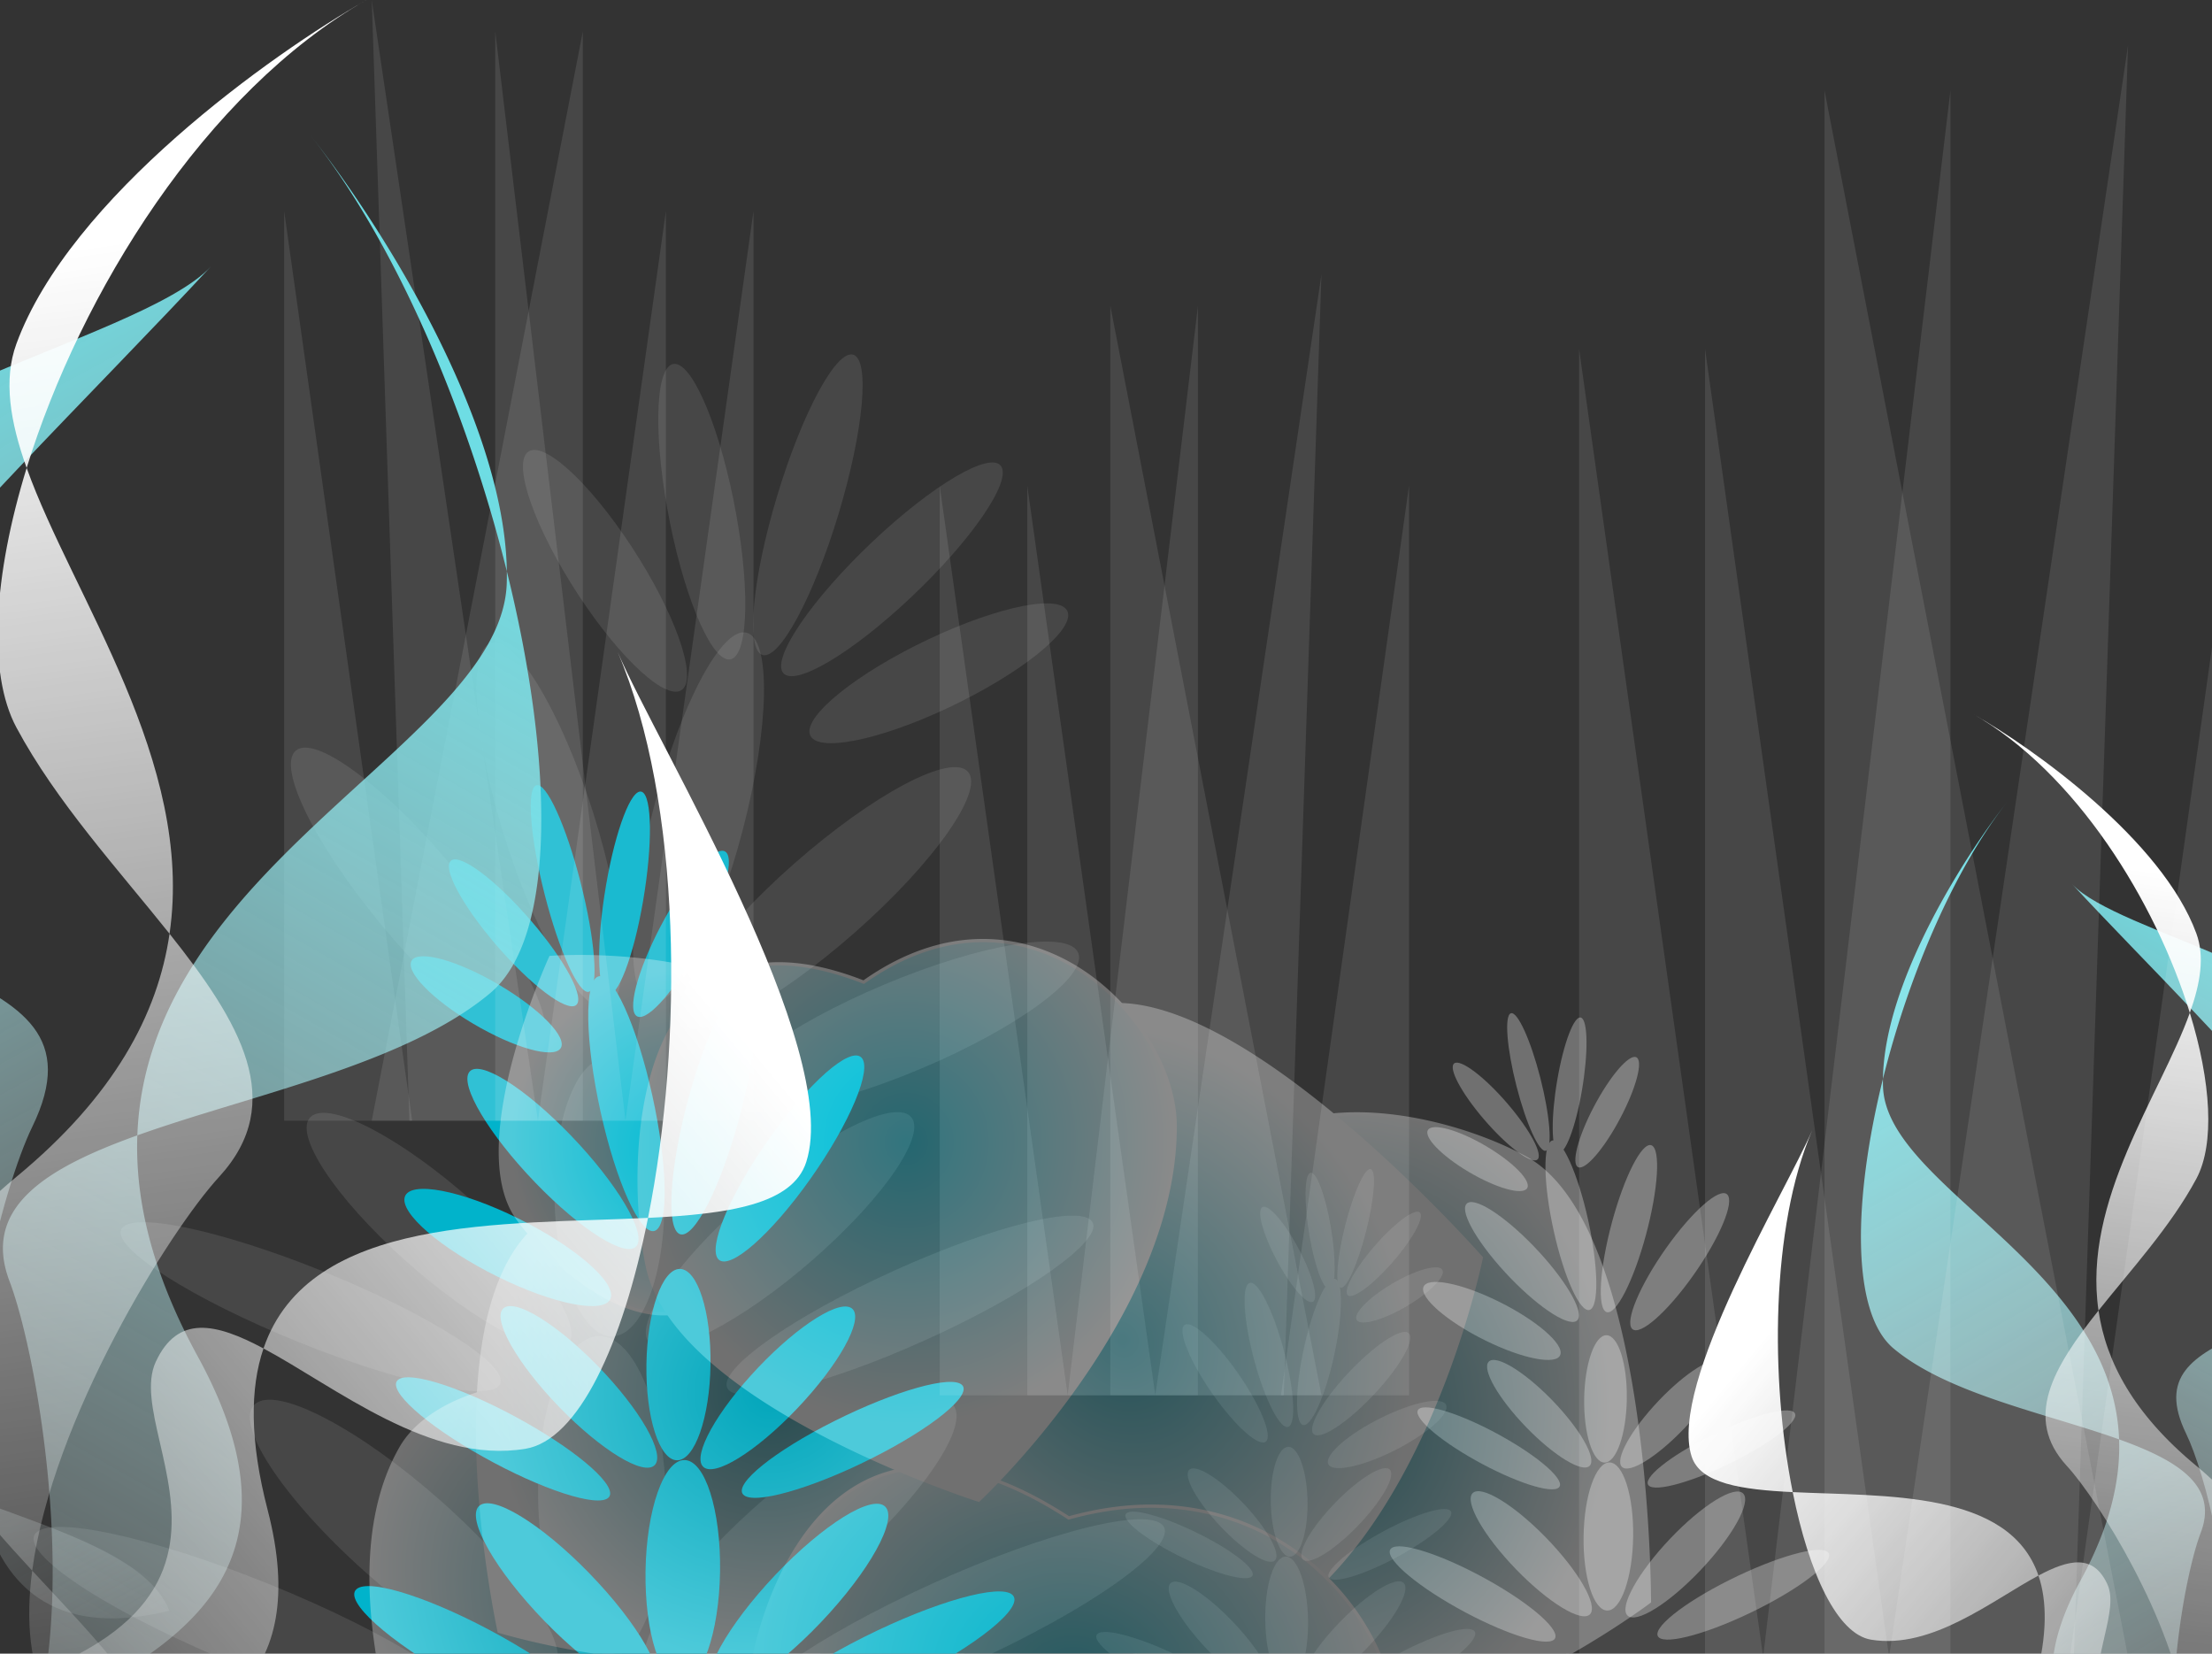 <svg width="685" height="512" fill="none" xmlns="http://www.w3.org/2000/svg"><rect width="100%" height="100%" fill="#333333" stroke="none"/><g clip-path="url(#a)"><ellipse cx="129.537" cy="277.867" rx="14.209" ry="59.203" transform="rotate(-39.811 129.537 277.867)" fill="#fff" fill-opacity=".1"/><ellipse cx="170.019" cy="255.52" rx="14.209" ry="59.203" transform="rotate(-17.65 170.019 255.52)" fill="#fff" fill-opacity=".1"/><ellipse cx="216.311" cy="253.191" rx="14.209" ry="59.203" transform="rotate(14.587 216.311 253.191)" fill="#fff" fill-opacity=".1"/><ellipse cx="255.31" cy="278.073" rx="14.209" ry="59.203" transform="rotate(48.638 255.31 278.073)" fill="#fff" fill-opacity=".1"/><ellipse cx="279.309" cy="317.944" rx="14.209" ry="59.203" transform="rotate(67.215 279.309 317.944)" fill="#fff" fill-opacity=".1"/><ellipse rx="12.917" ry="63.093" transform="matrix(.755 -.656 .92 .392 96.225 404.57)" fill="#fff" fill-opacity=".1"/><ellipse rx="15.348" ry="52.796" transform="matrix(.931 -.365 .728 .685 135.97 381.153)" fill="#fff" fill-opacity=".1"/><ellipse rx="17.006" ry="43.085" transform="matrix(1 -.007 .018 1 188.708 370.685)" fill="#fff" fill-opacity=".1"/><ellipse rx="15.293" ry="53.075" transform="matrix(.928 .373 -.736 .677 241.564 380.716)" fill="#fff" fill-opacity=".1"/><ellipse rx="13.265" ry="61.824" transform="matrix(.789 .614 -.903 .429 281.797 404.133)" fill="#fff" fill-opacity=".1"/><ellipse rx="15.022" ry="73.375" transform="matrix(.755 -.656 .92 .392 78.858 503.172)" fill="#fff" fill-opacity=".1"/><ellipse rx="17.85" ry="61.4" transform="matrix(.931 -.365 .728 .685 125.08 475.939)" fill="#fff" fill-opacity=".1"/><ellipse rx="19.778" ry="50.106" transform="matrix(1 -.007 .018 1 186.412 463.765)" fill="#fff" fill-opacity=".1"/><ellipse rx="17.785" ry="61.725" transform="matrix(.928 .373 -.736 .677 247.881 475.43)" fill="#fff" fill-opacity=".1"/><ellipse rx="15.427" ry="71.899" transform="matrix(.789 .614 -.903 .429 294.671 502.664)" fill="#fff" fill-opacity=".1"/><ellipse rx="11.115" ry="43.822" transform="matrix(.744 -.668 .548 .837 187.354 176.736)" fill="#fff" fill-opacity=".1"/><ellipse rx="10.455" ry="46.554" transform="matrix(.94 -.34 .198 .98 217.326 158.423)" fill="#fff" fill-opacity=".1"/><ellipse rx="9.91" ry="48.579" transform="matrix(.958 .286 -.289 .957 250.178 156.304)" fill="#fff" fill-opacity=".1"/><ellipse rx="10.472" ry="46.488" transform="matrix(.571 .821 -.727 .687 276.213 176.273)" fill="#fff" fill-opacity=".1"/><ellipse rx="11.029" ry="44.195" transform="matrix(.28 .96 -.904 .427 290.732 208.464)" fill="#fff" fill-opacity=".1"/><ellipse rx="9.355" ry="36.486" transform="matrix(-.681 -.669 -.606 .857 244.629 358.682)" fill="#01B3CB"/><ellipse rx="9.055" ry="37.775" transform="matrix(-.872 -.327 -.277 1.027 221.008 343.316)" fill="#01B3CB"/><ellipse rx="8.658" ry="39.358" transform="matrix(-.927 .284 .221 1.001 193.997 341.715)" fill="#01B3CB"/><ellipse rx="8.74" ry="39.046" transform="matrix(-.627 .839 .664 .689 171.241 358.824)" fill="#01B3CB"/><ellipse rx="8.988" ry="38.052" transform="matrix(-.357 1.002 .837 .414 157.238 386.24)" fill="#01B3CB"/><ellipse rx="8.143" ry="37.895" transform="matrix(-.699 -.715 -.894 .448 264.066 445.806)" fill="#01B3CB"/><ellipse rx="9.185" ry="33.502" transform="matrix(-.908 -.42 -.67 .743 240.875 429.704)" fill="#01B3CB"/><ellipse rx="9.923" ry="29.625" transform="matrix(-1 -.008 -.015 1 210.103 422.506)" fill="#01B3CB"/><ellipse rx="9.161" ry="33.618" transform="matrix(-.904 .428 .678 .735 179.262 429.403)" fill="#01B3CB"/><ellipse rx="8.289" ry="37.342" transform="matrix(-.737 .676 .873 .488 155.786 445.506)" fill="#01B3CB"/><ellipse rx="9.47" ry="44.071" transform="matrix(-.699 -.715 -.894 .448 274.2 513.607)" fill="#01B3CB"/><ellipse rx="10.682" ry="38.962" transform="matrix(-.908 -.42 -.67 .743 247.23 494.881)" fill="#01B3CB"/><ellipse rx="11.54" ry="34.452" transform="matrix(-1 -.008 -.015 1 211.443 486.509)" fill="#01B3CB"/><ellipse rx="10.654" ry="39.096" transform="matrix(-.904 .428 .678 .735 175.576 494.531)" fill="#01B3CB"/><ellipse rx="9.639" ry="43.427" transform="matrix(-.737 .676 .873 .488 148.274 513.258)" fill="#01B3CB"/><ellipse rx="7.311" ry="27.584" transform="matrix(-.66 -.699 -.508 .914 210.893 289.143)" fill="#01B3CB"/><ellipse rx="6.546" ry="30.735" transform="matrix(-.876 -.374 -.175 1.021 193.405 276.55)" fill="#01B3CB"/><ellipse rx="5.882" ry="32.987" transform="matrix(-.942 .331 .248 .969 174.236 275.093)" fill="#01B3CB"/><ellipse rx="6.566" ry="30.661" transform="matrix(-.532 .9 .643 .716 159.045 288.824)" fill="#01B3CB"/><ellipse rx="7.214" ry="28.023" transform="matrix(-.25 1.009 .832 .463 150.573 310.959)" fill="#01B3CB"/><g opacity=".1" fill="#fff"><ellipse rx="5.371" ry="20.947" transform="matrix(.681 -.669 .606 .857 379.393 428.322)"/><ellipse rx="5.199" ry="21.687" transform="matrix(.872 -.327 .277 1.027 392.954 419.499)"/><ellipse rx="4.971" ry="22.595" transform="matrix(.927 .284 -.221 1.001 408.461 418.58)"/><ellipse rx="5.017" ry="22.416" transform="matrix(.627 .839 -.664 .689 421.525 428.403)"/><ellipse rx="5.16" ry="21.846" transform="matrix(.357 1.002 -.837 .414 429.564 444.142)"/><ellipse rx="4.675" ry="21.756" transform="matrix(.699 -.715 .894 .448 368.234 478.339)"/><ellipse rx="5.273" ry="19.234" transform="matrix(.908 -.42 .67 .743 381.548 469.095)"/><ellipse rx="5.697" ry="17.008" transform="matrix(1 -.008 .015 1 399.215 464.963)"/><ellipse rx="5.259" ry="19.3" transform="matrix(.904 .428 -.678 .735 416.92 468.922)"/><ellipse rx="4.759" ry="21.438" transform="matrix(.737 .676 -.873 .488 430.398 478.167)"/><ellipse rx="5.437" ry="25.301" transform="matrix(.699 -.715 .894 .448 362.416 517.264)"/><ellipse rx="6.133" ry="22.368" transform="matrix(.908 -.42 .67 .743 377.9 506.513)"/><ellipse rx="6.625" ry="19.779" transform="matrix(1 -.008 .015 1 398.445 501.707)"/><ellipse rx="6.116" ry="22.445" transform="matrix(.904 .428 -.678 .735 419.037 506.312)"/><ellipse rx="5.534" ry="24.931" transform="matrix(.737 .676 -.873 .488 434.711 517.063)"/><ellipse rx="4.197" ry="15.836" transform="matrix(.66 -.699 .508 .914 398.761 388.399)"/><ellipse rx="3.758" ry="17.645" transform="matrix(.876 -.374 .175 1.021 408.801 381.169)"/><ellipse rx="3.377" ry="18.938" transform="matrix(.942 .331 -.248 .969 419.806 380.333)"/><ellipse rx="3.77" ry="17.603" transform="matrix(.532 .9 -.643 .716 428.527 388.216)"/><ellipse rx="4.141" ry="16.088" transform="matrix(.25 1.009 -.832 .463 433.391 400.923)"/></g><g opacity=".3" fill="#fff"><ellipse rx="6.227" ry="24.285" transform="matrix(-.681 -.669 -.606 .857 520.162 390.644)"/><ellipse rx="6.027" ry="25.143" transform="matrix(-.872 -.327 -.277 1.027 504.44 380.416)"/><ellipse rx="5.763" ry="26.196" transform="matrix(-.927 .284 .221 1.001 486.462 379.35)"/><ellipse rx="5.817" ry="25.988" transform="matrix(-.627 .839 .664 .689 471.316 390.738)"/><ellipse rx="5.983" ry="25.327" transform="matrix(-.357 1.002 .837 .414 461.995 408.985)"/><ellipse rx="5.42" ry="25.223" transform="matrix(-.699 -.715 -.894 .448 533.099 448.632)"/><ellipse rx="6.114" ry="22.299" transform="matrix(-.908 -.42 -.67 .743 517.663 437.915)"/><ellipse rx="6.605" ry="19.718" transform="matrix(-1 -.008 -.015 1 497.182 433.124)"/><ellipse rx="6.097" ry="22.376" transform="matrix(-.904 .428 .678 .735 476.654 437.715)"/><ellipse rx="5.517" ry="24.854" transform="matrix(-.737 .676 .873 .488 461.029 448.432)"/><ellipse rx="6.303" ry="29.333" transform="matrix(-.699 -.715 -.894 .448 539.844 493.76)"/><ellipse rx="7.11" ry="25.933" transform="matrix(-.908 -.42 -.67 .743 521.893 481.296)"/><ellipse rx="7.681" ry="22.931" transform="matrix(-1 -.008 -.015 1 498.073 475.724)"/><ellipse rx="7.091" ry="26.022" transform="matrix(-.904 .428 .678 .735 474.201 481.063)"/><ellipse rx="6.416" ry="28.905" transform="matrix(-.737 .676 .873 .488 456.029 493.527)"/><ellipse rx="4.866" ry="18.359" transform="matrix(-.66 -.699 -.508 .914 497.708 344.358)"/><ellipse rx="4.357" ry="20.457" transform="matrix(-.876 -.374 -.175 1.021 486.068 335.977)"/><ellipse rx="3.915" ry="21.956" transform="matrix(-.942 .331 .248 .969 473.309 335.007)"/><ellipse rx="4.371" ry="20.408" transform="matrix(-.532 .9 .643 .716 463.198 344.146)"/><ellipse rx="4.801" ry="18.651" transform="matrix(-.25 1.009 .832 .463 457.559 358.879)"/></g><path opacity=".1" d="M436.337 150.367V432h-39.638l39.638-281.633Zm-145.337 0V432h39.637L291 150.367Zm79.97-55.631V432h-40.333L370.97 94.736Z" fill="#fff"/><path opacity=".1" d="M343.85 94.736V432h65.366L343.85 94.736Z" fill="#fff"/><path opacity=".1" d="M318.12 150.367V432h39.638L318.12 150.367Z" fill="#fff"/><path opacity=".1" d="m409.216 85-51.459 347h39.795l11.664-347ZM88 65.367V347h39.637L88 65.367Zm145.337 0V347h-39.638l39.638-281.633Zm-79.97-55.632V347h40.332L153.367 9.735Z" fill="#fff"/><path opacity=".1" d="M180.487 9.735V347H115.12L180.487 9.735Z" fill="#fff"/><path opacity=".1" d="M206.216 65.367V347h-39.637l39.637-281.633ZM115.12 0l51.459 347h-39.795L115.12 0Z" fill="#fff"/><g opacity=".3" stroke="#fff"><path d="m244.214 471.531-.196-.049-.107-.169c-18.376-29.041-44.668-41.149-68.19-42.827-11.767-.839-22.836.932-31.871 4.495-9.043 3.567-16.01 8.911-19.634 15.189-13.161 22.795-10.305 54.198-4.09 80.01 3.103 12.888 7.034 24.345 10.19 32.581a245.12 245.12 0 0 0 3.95 9.71 165.93 165.93 0 0 0 1.473 3.298l.013.027.102.03.24.071.689.2c.816.235 2.018.577 3.557 1.003a489.32 489.32 0 0 0 12.917 3.375c10.815 2.674 25.528 5.952 41.127 8.368 15.603 2.416 32.072 3.966 46.406 3.193 14.36-.773 26.458-3.873 33.439-10.643 10.602-10.281 24.804-31.945 25.501-53.665.347-10.836-2.666-21.682-11.167-31.162-8.51-9.49-22.556-17.653-44.349-23.035Z" fill="url(#b)"/><path d="m275.627 393.791.041.264.243.113c28.203 13.067 37.637 35.377 36.488 56.479-1.151 21.157-12.936 41.071-27.154 49.28-25.669 14.82-58.383 16.107-84.741 13.663-13.17-1.221-24.731-3.372-32.999-5.218a226.405 226.405 0 0 1-9.719-2.383 143.54 143.54 0 0 1-3.232-.914 218.472 218.472 0 0 1-.78-3.902 332.544 332.544 0 0 1-1.947-11.311c-1.471-9.489-3.093-22.443-3.699-36.307-.606-13.868-.194-28.628 2.393-41.736 2.589-13.118 7.344-24.513 15.369-31.731 12.147-10.925 36.734-26.543 59.712-29.876 11.476-1.664 22.493-.257 31.369 6.262 8.876 6.518 15.702 18.213 18.656 37.317Z" fill="url(#c)"/><path d="m366.833 413.017.012.224-.161.158c-25.185 24.749-29.754 53.343-24.063 76.815 5.702 23.52 21.677 41.819 37.493 46.057 28.602 7.664 61.288-2.419 86.896-14.486 12.791-6.028 23.788-12.537 31.588-17.54a251.329 251.329 0 0 0 9.122-6.123c1.062-.749 1.88-1.342 2.431-1.747.276-.202.486-.358.626-.462l.012-.009v-.084l-.007-.975a300 300 0 0 0-.059-3.723c-.07-3.22-.213-7.845-.504-13.462-.584-11.236-1.763-26.439-4.146-42.312-2.384-15.877-5.969-32.405-11.356-46.299-5.395-13.913-12.562-25.093-22.051-30.399-14.381-8.042-42.09-16.989-65.563-12.645-11.715 2.168-22.35 7.642-29.772 18.172-7.427 10.538-11.681 26.203-10.498 48.84Z" fill="url(#d)"/><path d="m295.941 422.505.158.161-.016.225c-2.511 35.219 12.981 59.684 32.778 73.519 19.837 13.864 43.922 17.016 58.585 9.73 26.518-13.176 44.357-42.362 55.575-68.353 5.604-12.982 9.543-25.14 12.082-34.051a251.857 251.857 0 0 0 2.789-10.627 168.348 168.348 0 0 0 .83-3.679l.003-.015-.055-.062a309.046 309.046 0 0 0-3.158-3.48 451.651 451.651 0 0 0-9.285-9.761c-7.871-8.039-18.814-18.659-31.102-28.984-12.292-10.329-25.915-20.35-39.148-27.204-13.249-6.863-26.021-10.505-36.647-8.206-16.103 3.484-42.801 15.108-57.527 33.895-7.351 9.377-11.704 20.518-10.302 33.324 1.402 12.816 8.577 27.377 24.44 43.568Z" fill="url(#e)"/><path d="m330.774 469.855.189.122.217-.06c34.024-9.436 61.073.904 78.554 17.568 17.518 16.699 25.378 39.683 21.14 55.499-7.664 28.601-32.738 51.868-55.993 68.011-11.615 8.063-22.751 14.332-30.984 18.586a252.264 252.264 0 0 1-9.864 4.838 154.493 154.493 0 0 1-3.441 1.543l-.014.006a3.216 3.216 0 0 1-.072-.042c-.19-.111-.473-.276-.841-.493a289.325 289.325 0 0 1-3.195-1.914 448.67 448.67 0 0 1-11.407-7.167c-9.439-6.123-22.015-14.746-34.57-24.747-12.558-10.002-25.079-21.371-34.418-32.984-9.351-11.628-15.45-23.425-15.301-34.296.226-16.474 6.332-44.945 21.831-63.101 7.735-9.062 17.793-15.535 30.623-16.697 12.84-1.164 28.533 2.985 47.546 15.328Z" fill="url(#f)"/><path d="m231.613 383.882.097-.249.262-.058c19.681-4.346 28.747-17.149 30.957-30.656 2.219-13.561-2.475-27.804-10.314-34.964-14.204-12.973-34.774-18.361-51.859-20.492-8.532-1.064-16.174-1.313-21.683-1.296a148.43 148.43 0 0 0-6.503.155c-.765.037-1.358.073-1.758.099l-.316.022-.174.389c-.193.431-.473 1.067-.824 1.885a215.29 215.29 0 0 0-2.816 6.912c-2.261 5.822-5.101 13.822-7.423 22.543-2.323 8.723-4.122 18.148-4.31 26.822-.188 8.685 1.24 16.548 5.299 22.213 6.182 8.628 19.602 21.964 33.697 27.279 7.036 2.654 14.185 3.289 20.684.411 6.496-2.877 12.445-9.311 16.984-21.015Z" fill="url(#g)"/><path d="m267.212 303.987.249.097.219-.154c25.418-17.891 49.457-14.906 67.157-3.36 17.747 11.575 29.1 31.738 29.1 48.156 0 29.64-15.242 58.615-30.538 80.22-7.642 10.794-15.285 19.731-21.018 25.969a227.326 227.326 0 0 1-6.924 7.225 142.602 142.602 0 0 1-2.406 2.342l-.775-.255c-.689-.229-1.702-.57-2.995-1.021-2.587-.9-6.293-2.234-10.769-3.969-8.953-3.471-20.982-8.543-33.292-14.95-12.313-6.41-24.89-14.146-34.948-22.941-10.066-8.801-17.557-18.616-19.795-29.175-3.388-15.982-4.621-45.084 3.982-66.65 4.297-10.771 11.024-19.608 21.108-24.036 10.082-4.427 23.623-4.491 41.645 2.502Z" fill="url(#h)"/></g><path d="M11.487 531.426c-27.247 12.967-54.614 24.317-62.278 43.505 36.496 7.921 54.578-13.101 62.278-43.505 43.165-20.543 86.029-45.147 49.776-111.408-14.186-25.929-19.47-48.508-18.732-68.492 34.892-12.498 83.098-22.022 109.354-44.106 20.612-17.337 19.546-72.239 5.071-130.541-.665-47.781-40.747-109.84-61.21-135.458 26.741 33.475 48.858 85.705 61.21 135.458a83.963 83.963 0 0 1-.027 3.624c-1.432 48.706-111.291 86.872-114.398 171.023-28.568 10.232-48.21 22.459-39.569 45.205 8.062 21.221 20.175 88.696 8.525 134.695Z" fill="url(#i)"/><path d="M-5.95 464.901c25.895 9.584 51.999 17.772 58.402 33.804-36.119 8.865-52.6-8.149-58.403-33.804-41.024-15.182-81.523-33.866-42.336-92.781 19.077-28.68 27.803-52.356 30.057-72.484-15.168-6.861-33.455-14.19-50.153-26.136-14.924-10.677-4.449-34.509 17.233-63.428-9.753-14.101-17.714-27.277-17.233-42.03 1.346-41.297 111.701-61.81 133.7-85.542-35.3 38.08-86.551 87.669-116.467 127.572 16.225 23.46 37.409 49.477 32.92 89.564 25.158 11.379 41.734 21.469 28.244 49.198C.933 367.501-14.73 426.089-5.95 464.901Z" fill="url(#j)"/><path d="M9.973 486.303c20.493 22.149 41.698 42.84 41.698 63.501-36.83-6.181-45.825-32.41-41.698-63.501-32.466-35.089-63.146-73.836-4.901-121.924 30.33-25.041 43.817-50.419 47.432-75.273-15.72-19.724-35.115-40.866-47.432-63.877-9.002-16.817-7.108-46.955 3.182-80.344C3.121 130.54 1 117.602 5.072 106.466 21.64 61.161 84.247 16.612 113.479 0 63.492 28.406 24.895 90.895 8.254 144.885c14.307 39.978 52.007 90.892 44.25 144.221 21.863 27.431 36.619 52.118 15.347 75.273-15.358 16.717-51.635 74.885-57.878 121.924Z" fill="url(#k)"/><path d="M53.361 565.298s-176.129-21.846-133.068-137.284c8.604-23.067 10.359-42.562 7.191-59.279-25.915 3.698-60.829 18.578-92.697-1.212-17.734-11.013-29.359-52.865-33.439-103.707-27.155-13.226-48.71-26.123-51.831-43.985-8.304-47.519 65.46-132.58 82.47-161.582-27.389 46.698-36.315 134.833-30.639 205.567 48.712 23.725 115.447 48.51 126.136 104.919 17.192-2.453 30.423.014 36.178 20.788 9.994 36.08-70.141 79.73 89.7 175.775Z" fill="url(#l)"/><path d="M-44.996 531.417s155.734 43.379 127.869-63.952c-5.569-21.447-5.454-37.666-1.273-49.959 22.33 11.919 51.577 35.902 81.093 31.068 16.426-2.691 30.12-32.19 37.982-71.496 24.844-1.207 44.767-4.085 49.004-17.311 11.271-35.186-45.987-128.801-58.397-157.906 19.983 46.864 20.331 120.532 9.393 175.217-44.566 2.163-104.968-1.053-119.075 40.428-14.813-7.906-26.582-10.503-33.366 4.144-11.782 25.441 54.543 88.094-93.23 109.767Z" fill="url(#m)"/><path d="M676.067 560.625c17.413 8.287 34.903 15.54 39.8 27.803-23.323 5.062-34.879-8.372-39.8-27.803-27.586-13.129-54.98-28.853-31.811-71.199 9.066-16.571 12.443-31 11.971-43.772-22.299-7.987-53.106-14.074-69.886-28.187-13.173-11.08-12.491-46.167-3.241-83.427.425-30.536 26.041-70.197 39.119-86.568-17.09 21.393-31.225 54.772-39.119 86.568a54.08 54.08 0 0 0 .017 2.317c.916 31.127 71.125 55.518 73.11 109.297 18.257 6.539 30.81 14.353 25.288 28.89-5.152 13.562-12.893 56.684-5.448 86.081Z" fill="url(#n)"/><path d="M687.211 518.11c-16.549 6.125-33.232 11.358-37.324 21.603 23.082 5.666 33.615-5.208 37.324-21.603 26.218-9.703 52.1-21.643 27.056-59.295-12.192-18.329-17.768-33.459-19.209-46.323 9.694-4.384 21.381-9.068 32.052-16.703 9.538-6.823 2.843-22.054-11.013-40.536 6.233-9.011 11.321-17.432 11.013-26.86-.86-26.392-71.386-39.502-85.445-54.669 22.559 24.337 55.313 56.028 74.432 81.529-10.369 14.993-23.907 31.62-21.039 57.239-16.078 7.272-26.671 13.72-18.05 31.441 5.804 11.93 15.814 49.373 10.203 74.177Z" fill="url(#o)"/><path d="M677.035 531.787c-13.097 14.155-26.649 27.379-26.649 40.583 23.538-3.95 29.286-20.712 26.649-40.583 20.748-22.424 40.355-47.187 3.132-77.919-19.383-16.003-28.003-32.222-30.313-48.105 10.046-12.606 22.441-26.117 30.313-40.823 5.753-10.748 4.543-30.008-2.034-51.346 3.281-9.168 4.637-17.437 2.034-24.553-10.589-28.954-50.6-57.425-69.281-68.041 31.946 18.154 56.612 58.09 67.247 92.594-9.143 25.549-33.236 58.087-28.279 92.169-13.972 17.53-23.403 33.308-9.808 48.105 9.815 10.684 32.999 47.858 36.989 77.919Z" fill="url(#p)"/><path d="M649.306 582.272s112.561-13.962 85.042-87.736c-5.499-14.742-6.621-27.2-4.596-37.884 16.562 2.363 38.874 11.873 59.241-.775 11.334-7.038 18.762-33.785 21.37-66.277 17.355-8.453 31.13-16.694 33.124-28.11 5.307-30.369-41.834-84.729-52.705-103.264 17.504 29.844 23.209 86.169 19.581 131.374-31.131 15.162-73.78 31.002-80.611 67.052-10.987-1.568-19.443.009-23.121 13.285-6.387 23.058 44.826 50.955-57.325 112.335Z" fill="url(#q)"/><path d="M712.164 560.619s-99.526 27.723-81.718-40.87c3.558-13.707 3.485-24.072.813-31.928-14.271 7.617-32.962 22.944-51.825 19.855-10.498-1.72-19.249-20.572-24.274-45.692-15.877-.771-28.609-2.611-31.317-11.063-7.204-22.487 29.389-82.315 37.32-100.915-12.77 29.95-12.993 77.029-6.003 111.978 28.481 1.383 67.083-.673 76.099 25.837 9.467-5.053 16.988-6.713 21.324 2.648 7.529 16.259-34.858 56.3 59.581 70.15Z" fill="url(#r)"/><path opacity=".1" d="M698 108v405h-57l57-405Zm-209 0v405h57l-57-405Zm115-80v485h-58l58-485Z" fill="#fff"/><path opacity=".1" d="M565 28v485h94L565 28Z" fill="#fff"/><path opacity=".1" d="M528 108v405h57l-57-405Zm131-94-74 499h57.227L659 14Z" fill="#fff"/></g><defs><linearGradient id="i" x1="195.984" y1="171.71" x2="-57.02" y2="614.955" gradientUnits="userSpaceOnUse"><stop stop-color="#6EDDE4"/><stop offset="1" stop-color="#fff" stop-opacity="0"/></linearGradient><linearGradient id="j" x1="-165.888" y1="166.676" x2="37.664" y2="542.768" gradientUnits="userSpaceOnUse"><stop stop-color="#6EDDE4"/><stop offset="1" stop-color="#fff" stop-opacity="0"/></linearGradient><linearGradient id="k" x1="-27.936" y1="83.814" x2="42.61" y2="589.284" gradientUnits="userSpaceOnUse"><stop stop-color="#fff"/><stop offset="1" stop-color="#fff" stop-opacity="0"/></linearGradient><linearGradient id="l" x1="-248.576" y1="201.541" x2="65.254" y2="604.019" gradientUnits="userSpaceOnUse"><stop stop-color="#fff"/><stop offset="1" stop-color="#fff" stop-opacity="0"/></linearGradient><linearGradient id="m" x1="249.558" y1="344.46" x2="-37.611" y2="583.592" gradientUnits="userSpaceOnUse"><stop stop-color="#fff"/><stop offset="1" stop-color="#fff" stop-opacity="0"/></linearGradient><linearGradient id="n" x1="558.158" y1="330.737" x2="719.849" y2="614.007" gradientUnits="userSpaceOnUse"><stop stop-color="#6EDDE4"/><stop offset="1" stop-color="#fff" stop-opacity="0"/></linearGradient><linearGradient id="o" x1="789.424" y1="327.52" x2="659.337" y2="567.874" gradientUnits="userSpaceOnUse"><stop stop-color="#6EDDE4"/><stop offset="1" stop-color="#fff" stop-opacity="0"/></linearGradient><linearGradient id="p" x1="701.262" y1="274.564" x2="656.177" y2="597.601" gradientUnits="userSpaceOnUse"><stop stop-color="#fff"/><stop offset="1" stop-color="#fff" stop-opacity="0"/></linearGradient><linearGradient id="q" x1="842.268" y1="349.801" x2="641.705" y2="607.018" gradientUnits="userSpaceOnUse"><stop stop-color="#fff"/><stop offset="1" stop-color="#fff" stop-opacity="0"/></linearGradient><linearGradient id="r" x1="523.92" y1="441.138" x2="707.445" y2="593.963" gradientUnits="userSpaceOnUse"><stop stop-color="#fff"/><stop offset="1" stop-color="#fff" stop-opacity="0"/></linearGradient><radialGradient id="b" cx="0" cy="0" r="1" gradientUnits="userSpaceOnUse" gradientTransform="rotate(120 -40.72 311.035) scale(77.61 99.793)"><stop stop-color="#018496"/><stop offset="1" stop-color="#fff"/></radialGradient><radialGradient id="c" cx="0" cy="0" r="1" gradientUnits="userSpaceOnUse" gradientTransform="matrix(-75.49 43.584 -41.757 -72.325 239.293 430.277)"><stop stop-color="#018496"/><stop offset="1" stop-color="#fff"/></radialGradient><radialGradient id="d" cx="0" cy="0" r="1" gradientUnits="userSpaceOnUse" gradientTransform="rotate(15 -1470.74 1780.457) scale(87.169 99.793)"><stop stop-color="#018496"/><stop offset="1" stop-color="#fff"/></radialGradient><radialGradient id="e" cx="0" cy="0" r="1" gradientUnits="userSpaceOnUse" gradientTransform="matrix(78.063 -38.79 44.407 89.368 347.567 414.708)"><stop stop-color="#019DB2"/><stop offset="1" stop-color="#fff"/></radialGradient><radialGradient id="f" cx="0" cy="0" r="1" gradientUnits="userSpaceOnUse" gradientTransform="rotate(105 -33.595 388.895) scale(87.169 99.793)"><stop stop-color="#01B3CB"/><stop offset="1" stop-color="#fff"/></radialGradient><radialGradient id="g" cx="0" cy="0" r="1" gradientUnits="userSpaceOnUse" gradientTransform="rotate(-137.592 175.884 136.367) scale(56.733 54.354)"><stop stop-color="#01C9E5"/><stop offset="1" stop-color="#fff"/></radialGradient><radialGradient id="h" cx="0" cy="0" r="1" gradientUnits="userSpaceOnUse" gradientTransform="matrix(0 87.169 -83.513 0 280.643 353.697)"><stop stop-color="#01E0FE"/><stop offset="1" stop-color="#fff"/></radialGradient><clipPath id="a"><path fill="#fff" d="M0 0h685v512H0z"/></clipPath></defs></svg>